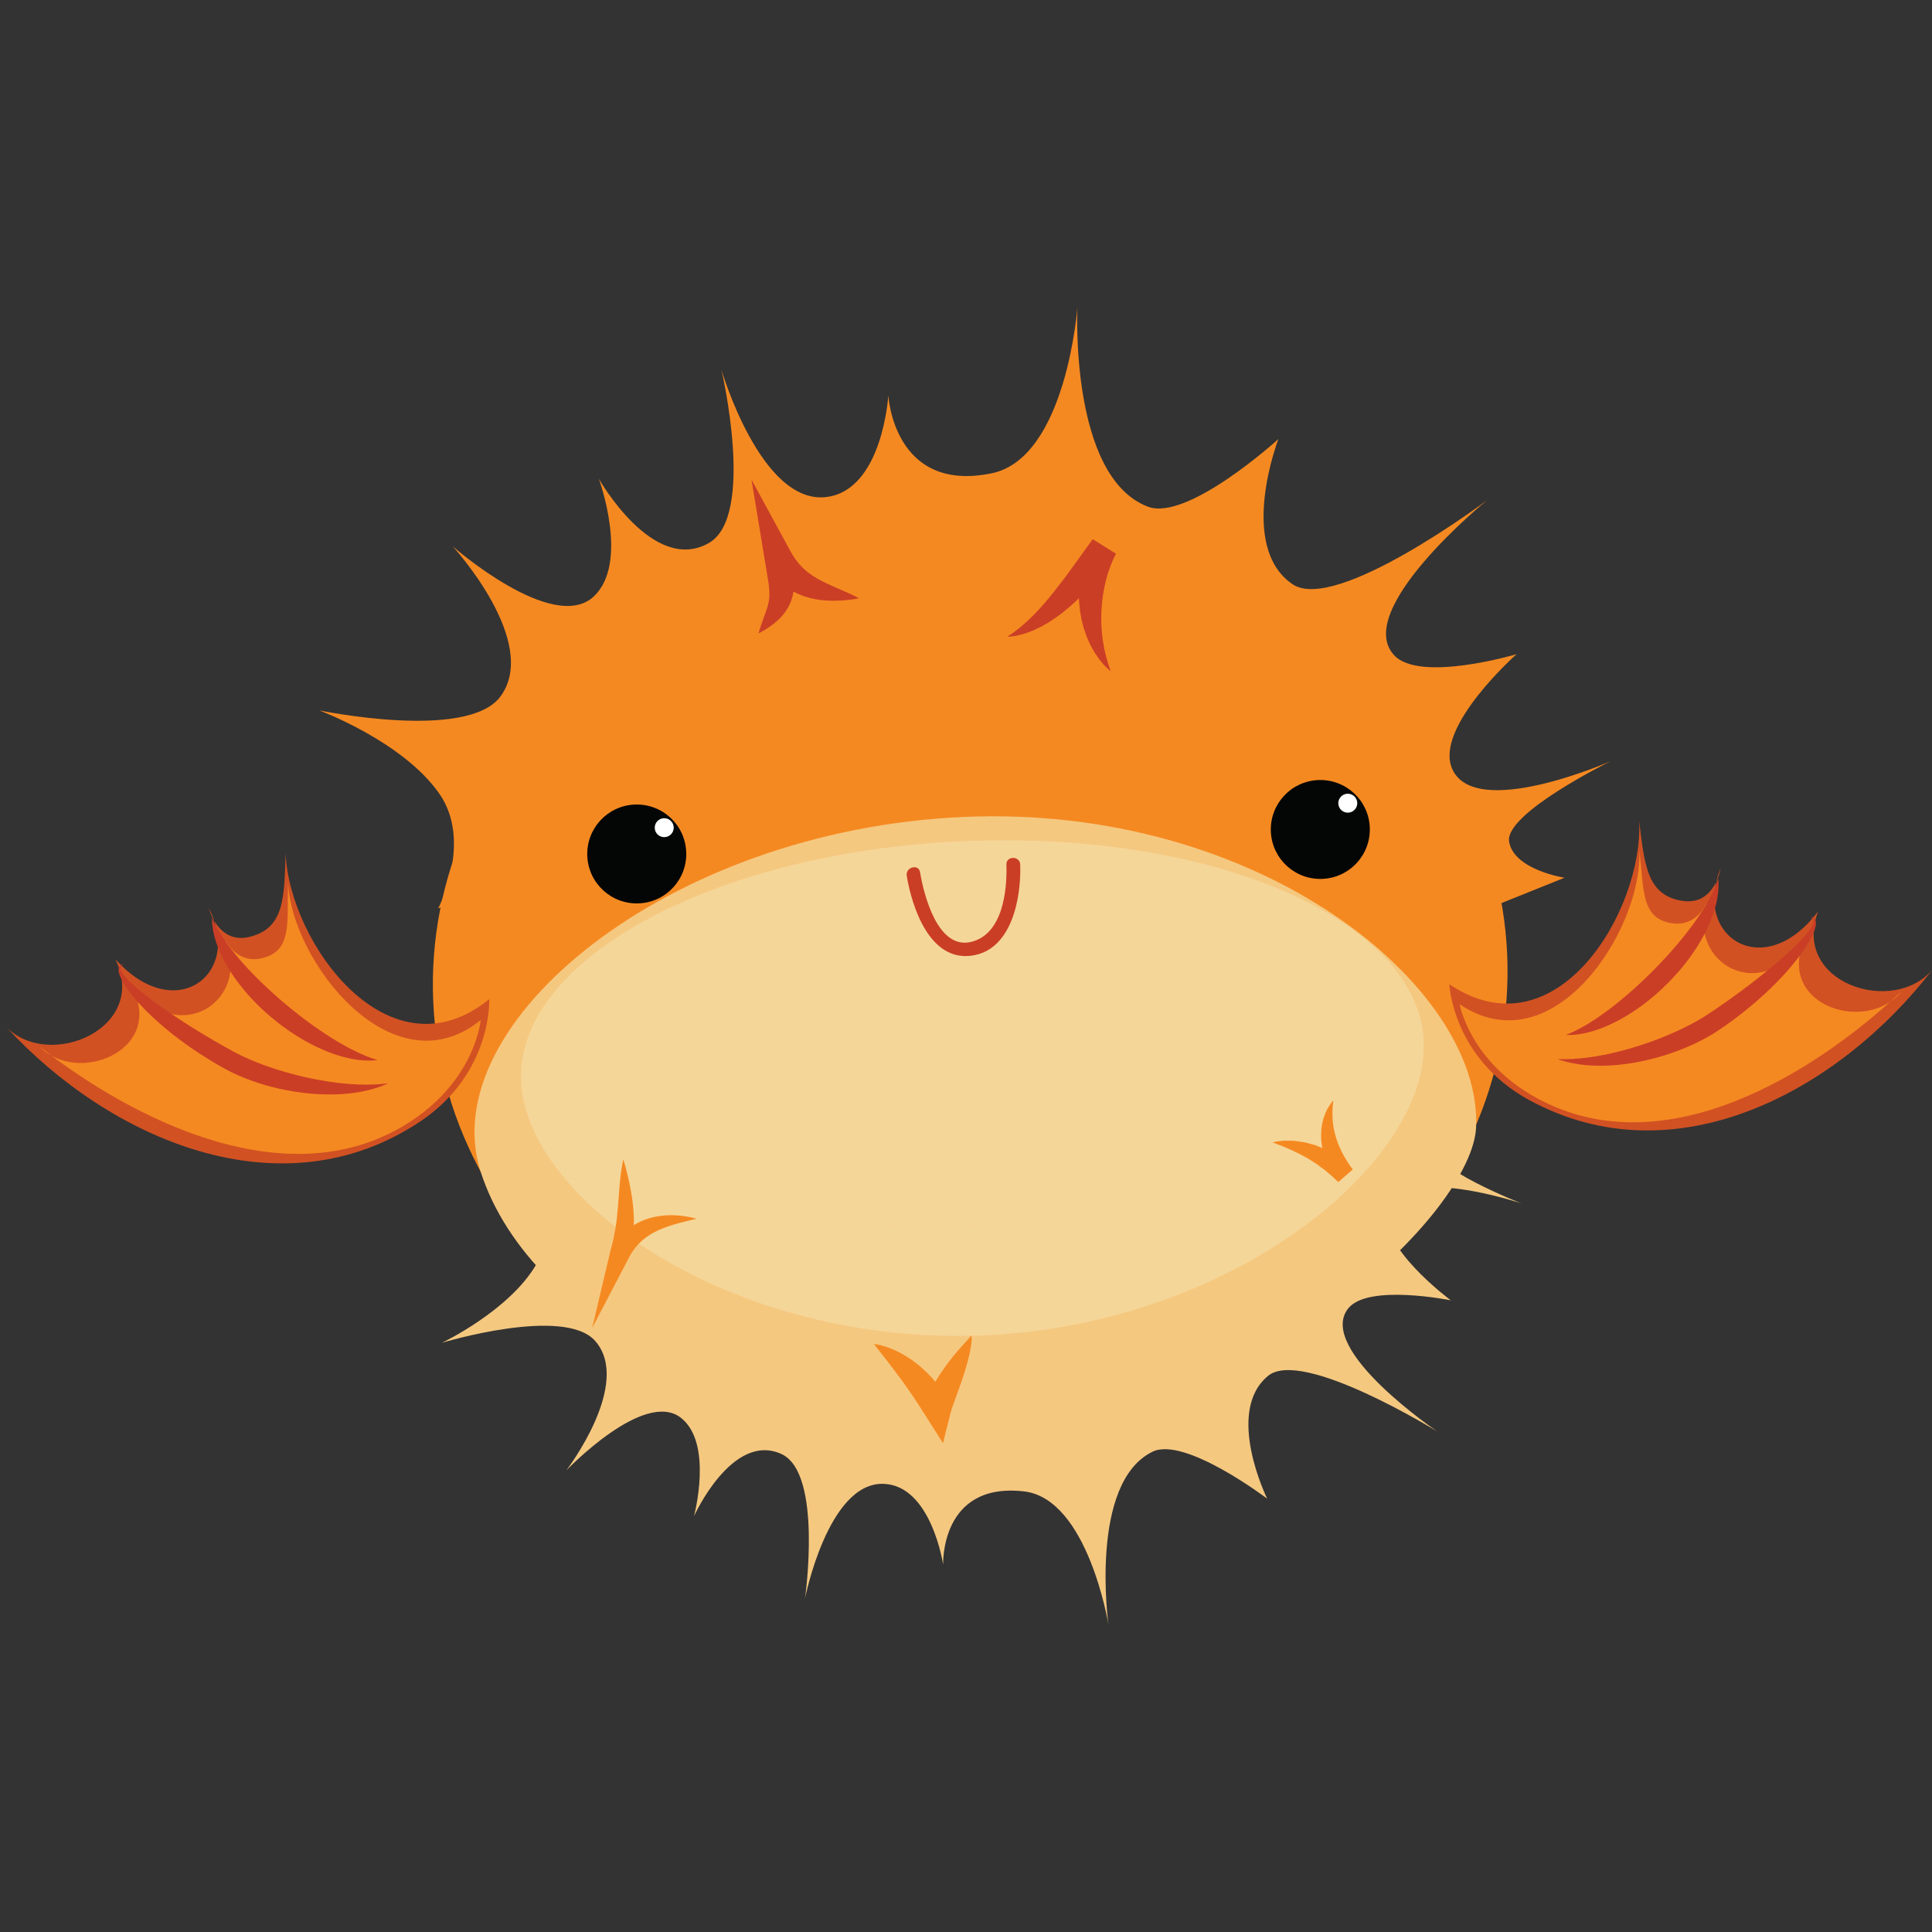 <svg xmlns="http://www.w3.org/2000/svg" xmlns:xlink="http://www.w3.org/1999/xlink" width="500" zoomAndPan="magnify" viewBox="0 0 375 375" height="500" preserveAspectRatio="xMidYMid meet" version="1.0"><rect x="0" y="0" width="375" height="375" fill="#333333" stroke="none"/><defs><clipPath id="69326faf49"><path d="M 61 59.582 L 313 59.582 L 313 177 L 61 177 Z M 61 59.582 " clip-rule="nonzero"/></clipPath><clipPath id="0290faa72a"><path d="M 85 211 L 296 211 L 296 315.332 L 85 315.332 Z M 85 211 " clip-rule="nonzero"/></clipPath><clipPath id="1d4a4197ae"><path d="M 1.062 165 L 95 165 L 95 226 L 1.062 226 Z M 1.062 165 " clip-rule="nonzero"/></clipPath></defs><path fill="#f58921" d="M 292.539 185.164 C 294.711 233.797 249.805 275.297 192.246 277.859 C 134.684 280.422 86.262 243.074 84.094 194.441 C 81.926 145.812 126.828 104.309 184.387 101.75 C 241.949 99.184 290.371 136.531 292.539 185.164 " fill-opacity="1" fill-rule="nonzero"/><g clip-path="url(#69326faf49)"><path fill="#f58921" d="M 85.059 176.312 C 85.059 176.312 91.801 163.359 85.246 154.012 C 78.129 143.855 61.938 137.879 61.938 137.879 C 61.938 137.879 90.758 143.902 97.156 135.164 C 104.898 124.586 87.871 106.043 87.871 106.043 C 87.871 106.043 107.363 123.145 115.246 115.777 C 122.23 109.246 116.23 92.918 116.23 92.918 C 116.23 92.918 126.754 111.613 137.602 105.391 C 146.703 100.168 140.031 71.777 140.031 71.777 C 140.031 71.777 147.66 97.906 160.305 96.484 C 171.32 95.242 172.426 76.723 172.426 76.723 C 172.426 76.723 173.395 95.793 192.477 91.867 C 207.004 88.879 209.129 59.578 209.129 59.578 C 209.129 59.578 207.516 92.5 222.789 98.34 C 230.492 101.285 248.137 85.219 248.137 85.219 C 248.137 85.219 240.102 106.043 250.871 113.391 C 259.285 119.125 288.613 97.109 288.613 97.109 C 288.613 97.109 262.398 118.438 270.621 127.199 C 275.645 132.551 294.367 126.973 294.367 126.973 C 294.367 126.973 278.398 141.109 281.84 149.172 C 286.211 159.41 312.652 147.734 312.652 147.734 C 312.652 147.734 292.016 157.863 292.914 163.355 C 293.812 168.848 303.672 170.367 303.672 170.367 L 287.613 176.824 C 287.613 176.824 229.078 151.52 182.598 154.141 C 142.84 156.383 85.059 176.312 85.059 176.312 " fill-opacity="1" fill-rule="nonzero"/></g><path fill="#f5c880" d="M 286.512 218.789 C 285.797 235.18 245.512 275.227 192.25 277.598 C 148.422 279.547 103.117 258.055 93.281 227.387 C 84.117 198.801 129.375 161.137 186.938 158.574 C 244.5 156.012 287.703 191.473 286.512 218.789 " fill-opacity="1" fill-rule="nonzero"/><g clip-path="url(#0290faa72a)"><path fill="#f5c880" d="M 102.289 226.66 C 102.289 226.66 108.918 237.023 104.121 245.363 C 98.906 254.414 85.773 260.637 85.773 260.637 C 85.773 260.637 109.504 253.426 115.527 260.281 C 122.816 268.578 109.918 285.41 109.918 285.41 C 109.918 285.41 124.996 269.602 132.16 275.191 C 138.512 280.148 134.699 294.301 134.699 294.301 C 134.699 294.301 142.129 277.824 151.695 282.234 C 159.727 285.938 156.254 310.258 156.254 310.258 C 156.254 310.258 160.695 287.762 171.41 288.012 C 180.75 288.227 183.066 303.68 183.066 303.68 C 183.066 303.68 182.445 287.609 198.75 289.477 C 211.164 290.898 215.145 315.324 215.145 315.324 C 215.145 315.324 211.324 287.82 223.699 281.777 C 229.941 278.73 245.953 290.887 245.953 290.887 C 245.953 290.887 237.648 274.016 246.137 267.047 C 252.766 261.605 279.023 277.883 279.023 277.883 C 279.023 277.883 255.426 261.949 261.668 253.984 C 265.484 249.117 281.609 252.395 281.609 252.395 C 281.609 252.395 267.148 241.727 269.434 234.707 C 272.336 225.793 295.398 233.609 295.398 233.609 C 295.398 233.609 277.324 226.648 277.664 221.977 C 278.004 217.305 286.164 215.293 286.164 215.293 L 272.207 211.074 C 272.207 211.074 224.988 236.688 185.793 237.965 C 152.266 239.059 102.289 226.66 102.289 226.66 " fill-opacity="1" fill-rule="nonzero"/></g><path fill="#f5d699" d="M 194.918 163.102 C 192.254 163.102 189.555 163.16 186.836 163.281 C 138.461 165.434 100.098 186.285 101.148 209.848 C 101.418 215.895 104.289 222.23 109.227 228.273 C 123.301 231.41 156.027 238.035 181.469 238.035 C 182.934 238.035 184.383 238.012 185.797 237.965 C 224.988 236.688 272.207 211.074 272.207 211.074 L 274.73 211.836 C 275.914 208.492 276.469 205.203 276.328 202.055 C 275.336 179.809 239.598 163.102 194.918 163.102 " fill-opacity="1" fill-rule="nonzero"/><path fill="#f5d699" d="M 272.207 211.074 C 272.207 211.074 224.984 236.688 185.793 237.965 C 184.379 238.012 182.934 238.035 181.465 238.035 C 156.027 238.035 123.297 231.41 109.227 228.273 C 122.82 244.906 152.078 259.297 185.84 259.297 C 187.582 259.297 189.348 259.258 191.113 259.18 C 233.016 257.316 267.055 233.492 274.727 211.836 L 272.207 211.074 " fill-opacity="1" fill-rule="nonzero"/><path fill="#f58921" d="M 120.977 225.02 C 121.23 225.789 121.434 226.566 121.629 227.344 C 121.828 228.117 122.004 228.891 122.172 229.668 C 122.332 230.441 122.477 231.23 122.609 232.016 C 122.684 232.406 122.719 232.812 122.773 233.211 C 122.828 233.609 122.871 234.012 122.914 234.414 C 122.984 235.223 123.008 236.047 123.043 236.863 C 123.043 237.277 123.02 237.691 123 238.105 C 122.98 238.52 122.973 238.938 122.941 239.352 L 122.766 240.59 C 122.703 241.004 122.664 241.422 122.574 241.832 C 122.371 242.641 122.188 243.457 121.965 244.262 L 118.492 242.914 L 119.098 241.805 C 119.32 241.445 119.566 241.098 119.812 240.754 C 120.07 240.414 120.355 240.094 120.629 239.77 C 120.922 239.457 121.242 239.168 121.555 238.875 C 121.887 238.609 122.223 238.344 122.566 238.09 C 122.926 237.867 123.285 237.633 123.652 237.434 C 124.031 237.25 124.398 237.043 124.789 236.898 C 125.18 236.758 125.559 236.586 125.953 236.48 C 126.348 236.379 126.738 236.254 127.133 236.188 C 127.527 236.109 127.922 236.023 128.316 235.992 C 128.711 235.953 129.102 235.895 129.496 235.891 C 129.887 235.883 130.277 235.852 130.664 235.875 C 131.055 235.898 131.438 235.891 131.82 235.941 C 132.203 235.984 132.586 236.008 132.961 236.078 C 133.34 236.145 133.715 236.199 134.09 236.277 C 134.461 236.367 134.832 236.449 135.199 236.555 C 134.828 236.66 134.461 236.734 134.094 236.824 L 133.008 237.086 L 131.938 237.363 C 131.586 237.449 131.238 237.559 130.891 237.656 C 130.203 237.855 129.531 238.082 128.883 238.332 C 128.555 238.445 128.25 238.602 127.934 238.727 C 127.613 238.848 127.328 239.027 127.027 239.168 C 126.723 239.305 126.457 239.5 126.172 239.656 C 125.891 239.824 125.641 240.023 125.371 240.195 C 125.113 240.383 124.879 240.598 124.637 240.789 L 123.957 241.434 L 123.348 242.137 C 123.164 242.391 122.969 242.629 122.793 242.887 C 122.637 243.16 122.465 243.418 122.301 243.688 L 121.859 244.531 L 114.945 257.754 L 118.387 243.184 C 118.555 242.469 118.762 241.762 118.949 241.051 L 119.383 238.891 L 119.707 236.691 L 119.812 235.566 C 119.844 235.188 119.906 234.816 119.93 234.434 C 119.973 233.668 120.055 232.902 120.105 232.125 C 120.156 231.344 120.227 230.566 120.297 229.773 L 120.418 228.586 C 120.469 228.188 120.5 227.789 120.566 227.395 C 120.684 226.605 120.805 225.812 120.977 225.02 " fill-opacity="1" fill-rule="nonzero"/><path fill="#f58921" d="M 169.637 260.863 C 170.039 260.914 170.422 261.004 170.812 261.074 C 171.199 261.176 171.582 261.285 171.969 261.402 C 172.344 261.531 172.715 261.672 173.086 261.812 C 173.445 261.973 173.816 262.125 174.172 262.301 C 174.523 262.48 174.883 262.656 175.227 262.852 C 175.566 263.055 175.91 263.254 176.246 263.465 L 177.23 264.137 L 178.176 264.863 C 178.797 265.359 179.379 265.902 179.953 266.453 L 180.777 267.312 C 181.043 267.605 181.301 267.906 181.562 268.211 L 182.301 269.141 L 182.996 270.105 C 183.438 270.762 183.859 271.43 184.25 272.121 L 179.398 272.758 C 179.652 271.926 179.941 271.273 180.246 270.621 C 180.543 269.977 180.887 269.375 181.211 268.777 C 181.543 268.184 181.91 267.613 182.262 267.043 C 182.637 266.48 183.004 265.918 183.398 265.379 C 183.785 264.832 184.188 264.293 184.602 263.77 C 185.016 263.242 185.438 262.723 185.879 262.211 C 186.312 261.703 186.766 261.199 187.223 260.703 L 187.906 259.957 C 188.023 259.832 188.137 259.707 188.238 259.582 C 188.289 259.52 188.336 259.449 188.371 259.395 L 188.41 259.352 L 188.301 259.348 C 188.332 259.312 188.352 259.27 188.418 259.254 C 188.512 259.234 188.566 259.355 188.57 259.398 C 188.602 259.504 188.602 259.598 188.605 259.691 C 188.609 259.879 188.602 260.059 188.594 260.238 C 188.566 260.598 188.523 260.949 188.469 261.293 C 188.363 261.984 188.223 262.656 188.062 263.316 C 187.91 263.98 187.73 264.629 187.547 265.273 C 187.363 265.918 187.164 266.551 186.957 267.18 C 186.758 267.809 186.531 268.422 186.324 269.039 L 185.664 270.855 C 185.434 271.449 185.23 272.047 185.023 272.617 C 184.824 273.18 184.629 273.75 184.523 274.184 L 183.031 280.109 L 179.668 274.82 L 178.555 273.066 L 177.41 271.332 C 177.215 271.047 177.016 270.762 176.828 270.469 L 176.234 269.617 C 176.027 269.336 175.832 269.043 175.633 268.758 C 175.422 268.477 175.215 268.199 175.016 267.906 L 173.75 266.199 L 172.438 264.473 C 172.207 264.191 171.988 263.895 171.758 263.602 C 171.527 263.312 171.293 263.02 171.062 262.715 C 170.828 262.426 170.594 262.125 170.359 261.812 C 170.121 261.5 169.867 261.199 169.637 260.863 " fill-opacity="1" fill-rule="nonzero"/><path fill="#f58921" d="M 246.977 221.707 C 247.66 221.574 248.332 221.496 249.008 221.422 C 249.348 221.395 249.695 221.41 250.047 221.406 L 251.105 221.43 C 251.453 221.461 251.793 221.516 252.145 221.555 L 253.188 221.715 C 253.531 221.785 253.867 221.887 254.207 221.977 C 254.551 222.07 254.895 222.16 255.234 222.262 C 255.895 222.52 256.555 222.785 257.211 223.07 C 257.523 223.238 257.84 223.406 258.148 223.582 C 258.461 223.762 258.777 223.93 259.082 224.113 C 259.664 224.523 260.246 224.941 260.82 225.367 L 262.406 226.797 L 259.59 229.242 L 258.977 228.375 C 258.789 228.074 258.598 227.777 258.418 227.469 L 257.918 226.527 C 257.762 226.207 257.621 225.879 257.48 225.551 C 257.352 225.223 257.234 224.883 257.109 224.547 C 256.996 224.211 256.91 223.859 256.816 223.516 C 256.734 223.168 256.66 222.816 256.594 222.465 C 256.543 222.109 256.504 221.754 256.465 221.402 C 256.434 221.047 256.434 220.684 256.422 220.332 C 256.43 219.973 256.445 219.617 256.469 219.262 C 256.516 218.906 256.555 218.559 256.613 218.211 C 256.695 217.863 256.766 217.52 256.855 217.18 C 256.973 216.848 257.074 216.516 257.199 216.191 C 257.348 215.871 257.48 215.555 257.645 215.25 C 257.82 214.953 257.988 214.66 258.172 214.375 C 258.383 214.102 258.578 213.828 258.801 213.574 C 258.777 213.918 258.73 214.242 258.695 214.566 L 258.633 215.531 L 258.625 216.473 L 258.672 217.391 L 258.766 218.293 L 258.91 219.172 C 258.98 219.461 259.039 219.746 259.102 220.031 L 259.344 220.875 L 259.625 221.699 L 259.941 222.504 L 260.301 223.293 L 260.691 224.066 C 260.84 224.316 260.973 224.574 261.117 224.824 L 261.574 225.562 C 261.742 225.801 261.895 226.047 262.055 226.289 L 262.574 226.988 L 259.758 229.438 L 258.426 228.191 C 257.969 227.797 257.492 227.422 257.031 227.023 C 256.551 226.66 256.047 226.324 255.566 225.941 C 255.051 225.625 254.535 225.297 254.02 224.953 C 253.477 224.668 252.934 224.355 252.387 224.051 L 251.531 223.645 C 251.246 223.508 250.957 223.355 250.668 223.223 C 250.086 222.984 249.496 222.73 248.887 222.457 C 248.246 222.227 247.609 221.992 246.977 221.707 " fill-opacity="1" fill-rule="nonzero"/><path fill="#d15123" d="M 296.816 213.52 C 325.219 229 357.039 211.738 375.238 188.016 C 367.711 197.336 347.625 190.863 352.891 176.902 C 342.363 190.879 328.48 181.797 333.957 168.609 C 333.957 168.609 332.812 175.848 326.527 174.852 C 319.812 173.785 319.207 168.242 318.16 159.305 C 319.02 176.691 302.117 205.023 281.312 191.043 C 281.312 191.043 281.926 205.406 296.816 213.52 " fill-opacity="1" fill-rule="nonzero"/><path fill="#f58921" d="M 298.332 213.156 C 323.285 226.758 352.637 207.902 369.082 192.445 C 362.469 200.629 345.328 195.406 349.953 183.137 C 340.707 195.418 326.824 185.902 331.637 174.316 C 331.637 174.316 329.953 180.062 324.434 179.188 C 318.535 178.25 319.109 172.848 318.191 164.992 C 318.941 180.266 301.602 207.207 283.32 194.93 C 283.32 194.93 285.25 206.027 298.332 213.156 " fill-opacity="1" fill-rule="nonzero"/><path fill="#ca3e26" d="M 302.324 205.566 C 302.324 205.566 302.566 205.57 303.02 205.578 C 303.477 205.598 304.129 205.578 304.961 205.555 C 306.629 205.48 308.977 205.242 311.727 204.672 C 314.477 204.105 317.629 203.227 320.902 202.027 C 321.719 201.723 322.543 201.402 323.367 201.062 C 324.191 200.715 325.02 200.363 325.844 199.977 C 327.484 199.203 329.121 198.363 330.656 197.41 C 331.406 196.945 332.211 196.406 332.973 195.887 C 333.742 195.359 334.516 194.836 335.266 194.301 C 336.777 193.234 338.242 192.152 339.645 191.082 C 342.445 188.938 344.984 186.832 347.066 184.93 C 348.105 183.977 349.027 183.074 349.801 182.238 C 350.57 181.398 351.207 180.637 351.613 179.953 C 352.016 179.277 352.191 178.656 351.93 178.34 C 351.672 178.027 351.367 178.008 351.387 177.996 C 351.387 177.996 351.449 177.996 351.562 178 C 351.68 178.02 351.871 178.031 352.082 178.188 C 352.297 178.336 352.453 178.672 352.469 179.039 C 352.496 179.41 352.422 179.816 352.293 180.242 C 351.773 181.957 350.461 184.082 348.648 186.387 C 346.828 188.699 344.477 191.188 341.758 193.621 C 340.398 194.844 338.941 196.051 337.418 197.215 C 335.883 198.391 334.336 199.496 332.625 200.586 C 330.902 201.641 329.121 202.547 327.32 203.297 C 325.523 204.066 323.703 204.68 321.926 205.188 C 318.367 206.199 314.938 206.715 311.984 206.832 C 310.508 206.887 309.152 206.852 307.961 206.75 C 306.766 206.652 305.734 206.469 304.902 206.301 C 304.062 206.129 303.41 205.926 302.984 205.793 C 302.555 205.645 302.324 205.566 302.324 205.566 " fill-opacity="1" fill-rule="nonzero"/><path fill="#ca3e26" d="M 303.957 200.883 C 303.957 200.883 304.121 200.812 304.426 200.68 C 304.582 200.617 304.77 200.539 304.988 200.445 C 305.203 200.34 305.449 200.223 305.719 200.098 C 305.988 199.98 306.281 199.816 306.602 199.645 C 306.922 199.477 307.262 199.297 307.621 199.078 C 307.977 198.875 308.355 198.652 308.746 198.398 C 309.141 198.16 309.547 197.891 309.969 197.605 C 310.809 197.043 311.695 196.398 312.613 195.703 C 313.531 194.992 314.484 194.242 315.441 193.422 C 315.922 193.02 316.398 192.586 316.891 192.168 C 317.363 191.727 317.863 191.301 318.344 190.844 C 319.312 189.945 320.27 189.008 321.215 188.051 C 322.152 187.094 323.078 186.121 323.957 185.137 C 324.406 184.648 324.816 184.145 325.254 183.664 C 325.664 183.164 326.082 182.684 326.477 182.191 C 327.273 181.223 328.008 180.254 328.688 179.324 C 329.363 178.391 329.98 177.488 330.512 176.633 C 330.777 176.207 331.039 175.793 331.258 175.391 C 331.375 175.191 331.488 174.996 331.598 174.809 C 331.699 174.613 331.797 174.426 331.891 174.242 C 331.988 174.059 332.082 173.883 332.176 173.711 C 332.258 173.535 332.336 173.367 332.414 173.203 C 332.57 172.879 332.719 172.578 332.824 172.301 C 332.934 172.02 333.035 171.77 333.133 171.551 C 333.211 171.328 333.277 171.141 333.332 170.984 C 333.445 170.672 333.508 170.508 333.508 170.508 C 333.508 170.508 333.52 170.684 333.543 171.012 C 333.555 171.18 333.566 171.387 333.578 171.629 C 333.578 171.871 333.566 172.152 333.551 172.465 C 333.543 172.781 333.5 173.125 333.457 173.504 C 333.422 173.883 333.348 174.289 333.258 174.719 C 333.184 175.152 333.066 175.605 332.934 176.082 C 332.816 176.562 332.645 177.051 332.473 177.562 C 332.309 178.086 332.074 178.594 331.863 179.141 C 331.633 179.676 331.375 180.219 331.105 180.777 C 330.547 181.879 329.906 183.02 329.164 184.145 C 328.434 185.27 327.621 186.398 326.727 187.488 C 325.852 188.598 324.871 189.637 323.887 190.676 C 322.863 191.676 321.836 192.672 320.742 193.562 C 319.668 194.473 318.555 195.305 317.441 196.059 C 316.336 196.82 315.211 197.48 314.125 198.066 C 313.578 198.352 313.039 198.621 312.512 198.867 C 311.973 199.094 311.473 199.34 310.961 199.523 C 310.453 199.711 309.973 199.898 309.496 200.035 C 309.027 200.184 308.582 200.32 308.148 200.414 C 307.727 200.52 307.328 200.613 306.949 200.664 C 306.574 200.727 306.234 200.785 305.914 200.812 C 305.602 200.848 305.316 200.875 305.078 200.887 C 304.84 200.887 304.633 200.891 304.469 200.891 C 304.137 200.887 303.957 200.883 303.957 200.883 " fill-opacity="1" fill-rule="nonzero"/><g clip-path="url(#1d4a4197ae)"><path fill="#d15123" d="M 81.52 217.707 C 54.609 235.648 21.379 221.277 1.141 199.27 C 9.469 207.883 28.895 199.652 22.41 186.211 C 34.137 199.203 47.16 188.922 40.531 176.273 C 40.531 176.273 42.316 183.383 48.488 181.832 C 55.078 180.172 55.188 174.598 55.434 165.602 C 56.129 182.996 75.484 209.711 94.961 193.941 C 94.961 193.941 95.629 208.297 81.52 217.707 " fill-opacity="1" fill-rule="nonzero"/></g><path fill="#f58921" d="M 79.98 217.48 C 56.336 233.242 25.418 217.066 7.664 203.129 C 14.98 210.699 31.586 203.973 25.887 192.164 C 36.191 203.574 49.172 192.863 43.348 181.75 C 43.348 181.75 45.535 187.324 50.957 185.961 C 56.746 184.504 55.695 179.172 55.91 171.27 C 56.52 186.551 76.191 211.844 93.305 197.988 C 93.305 197.988 92.371 209.215 79.98 217.48 " fill-opacity="1" fill-rule="nonzero"/><path fill="#ca3e26" d="M 75.328 210.273 C 75.328 210.273 75.105 210.371 74.691 210.559 C 74.277 210.73 73.645 210.988 72.828 211.234 C 72.008 211.477 71 211.75 69.816 211.953 C 68.637 212.16 67.293 212.316 65.816 212.391 C 62.867 212.539 59.402 212.328 55.77 211.637 C 53.953 211.293 52.086 210.84 50.23 210.234 C 48.367 209.645 46.512 208.902 44.699 208.004 C 42.902 207.07 41.262 206.105 39.629 205.07 C 38.008 204.047 36.449 202.977 34.988 201.879 C 32.059 199.695 29.496 197.426 27.48 195.285 C 25.469 193.148 23.973 191.148 23.305 189.488 C 23.141 189.074 23.027 188.676 23.02 188.305 C 23.004 187.938 23.129 187.59 23.332 187.422 C 23.523 187.246 23.715 187.219 23.828 187.191 C 23.945 187.18 24.004 187.172 24.004 187.172 C 24.023 187.18 23.723 187.227 23.492 187.559 C 23.262 187.898 23.496 188.5 23.957 189.137 C 24.418 189.785 25.121 190.488 25.961 191.254 C 26.805 192.016 27.805 192.836 28.926 193.691 C 31.168 195.402 33.887 197.273 36.867 199.16 C 38.359 200.102 39.914 201.047 41.512 201.977 C 42.309 202.445 43.125 202.895 43.941 203.355 C 44.746 203.805 45.594 204.27 46.383 204.664 C 47.996 205.48 49.699 206.172 51.402 206.797 C 52.258 207.105 53.117 207.383 53.965 207.656 C 54.82 207.926 55.668 208.168 56.512 208.395 C 59.875 209.305 63.094 209.898 65.883 210.219 C 68.672 210.543 71.035 210.57 72.699 210.496 C 73.531 210.445 74.184 210.406 74.633 210.352 C 75.086 210.301 75.328 210.273 75.328 210.273 " fill-opacity="1" fill-rule="nonzero"/><path fill="#ca3e26" d="M 73.281 205.754 C 73.281 205.754 73.105 205.77 72.773 205.805 C 72.609 205.816 72.406 205.836 72.168 205.855 C 71.926 205.863 71.645 205.863 71.328 205.855 C 71.008 205.859 70.664 205.828 70.285 205.801 C 69.902 205.785 69.496 205.727 69.062 205.656 C 68.625 205.602 68.172 205.508 67.691 205.402 C 67.203 205.305 66.707 205.16 66.188 205.02 C 65.66 204.883 65.141 204.684 64.582 204.504 C 64.035 204.309 63.477 204.086 62.902 203.852 C 61.773 203.363 60.59 202.805 59.422 202.145 C 58.246 201.496 57.066 200.762 55.914 199.953 C 54.746 199.16 53.633 198.262 52.523 197.355 C 51.453 196.41 50.379 195.461 49.41 194.434 C 48.422 193.43 47.516 192.375 46.684 191.316 C 45.844 190.266 45.109 189.184 44.453 188.137 C 44.133 187.605 43.828 187.086 43.551 186.574 C 43.293 186.047 43.016 185.562 42.805 185.059 C 42.59 184.562 42.375 184.094 42.211 183.621 C 42.039 183.16 41.883 182.723 41.77 182.293 C 41.641 181.875 41.531 181.477 41.465 181.102 C 41.387 180.73 41.312 180.391 41.277 180.074 C 41.234 179.766 41.195 179.488 41.176 179.246 C 41.168 179.004 41.16 178.797 41.152 178.629 C 41.148 178.297 41.145 178.121 41.145 178.121 C 41.145 178.121 41.223 178.281 41.363 178.582 C 41.43 178.73 41.512 178.914 41.613 179.129 C 41.727 179.34 41.852 179.578 41.988 179.848 C 42.117 180.117 42.293 180.402 42.477 180.711 C 42.566 180.863 42.66 181.027 42.758 181.195 C 42.863 181.355 42.973 181.523 43.086 181.699 C 43.199 181.871 43.312 182.051 43.43 182.234 C 43.559 182.414 43.688 182.598 43.82 182.785 C 44.078 183.168 44.371 183.555 44.676 183.957 C 45.281 184.762 45.977 185.605 46.73 186.477 C 47.492 187.34 48.305 188.238 49.188 189.137 C 49.621 189.59 50.086 190.031 50.535 190.492 C 51.016 190.934 51.473 191.398 51.961 191.844 C 52.922 192.746 53.93 193.633 54.949 194.508 C 55.977 195.371 57.012 196.227 58.059 197.031 C 58.578 197.441 59.113 197.82 59.621 198.223 C 60.152 198.594 60.664 198.984 61.18 199.34 C 62.207 200.07 63.223 200.738 64.199 201.359 C 65.18 201.973 66.117 202.539 67.004 203.02 C 67.449 203.266 67.875 203.5 68.289 203.703 C 68.703 203.918 69.098 204.109 69.477 204.281 C 69.848 204.465 70.207 204.613 70.539 204.754 C 70.871 204.898 71.18 205.035 71.457 205.129 C 71.738 205.227 71.992 205.32 72.215 205.41 C 72.445 205.48 72.641 205.543 72.797 205.594 C 73.113 205.695 73.281 205.754 73.281 205.754 " fill-opacity="1" fill-rule="nonzero"/><path fill="#ca3e26" d="M 195.496 123.602 C 195.949 123.266 196.426 122.984 196.879 122.656 C 197.309 122.316 197.727 122.008 198.133 121.676 C 198.527 121.312 198.938 120.988 199.324 120.629 C 199.699 120.258 200.09 119.914 200.453 119.539 C 200.816 119.156 201.188 118.793 201.539 118.41 L 202.582 117.254 C 202.91 116.848 203.258 116.461 203.594 116.066 C 203.922 115.656 204.242 115.25 204.578 114.852 C 205.219 114.031 205.859 113.207 206.492 112.375 L 207.43 111.113 C 207.746 110.695 208.047 110.262 208.355 109.836 L 212.09 104.66 L 216.617 107.473 L 216.016 108.703 L 215.492 109.992 C 215.344 110.43 215.18 110.867 215.035 111.312 C 214.918 111.766 214.781 112.215 214.652 112.672 C 214.551 113.137 214.434 113.594 214.34 114.062 C 214.27 114.531 214.164 115 214.09 115.473 L 213.91 116.906 L 213.797 118.355 C 213.793 118.84 213.766 119.328 213.75 119.82 C 213.766 120.309 213.777 120.797 213.777 121.297 C 213.809 121.789 213.855 122.277 213.879 122.781 L 214.055 124.273 L 214.309 125.77 L 214.648 127.273 L 215.078 128.785 C 215.238 129.285 215.434 129.781 215.594 130.312 C 215.18 129.957 214.793 129.574 214.387 129.191 C 214.031 128.777 213.668 128.359 213.32 127.918 C 213.004 127.469 212.691 127.008 212.383 126.535 C 212.105 126.051 211.84 125.559 211.574 125.059 C 211.34 124.547 211.117 124.031 210.895 123.508 C 210.703 122.977 210.527 122.441 210.348 121.898 C 210.195 121.355 210.055 120.805 209.922 120.246 C 209.82 119.691 209.711 119.129 209.625 118.562 L 209.453 116.855 C 209.422 116.281 209.426 115.707 209.41 115.133 C 209.426 114.559 209.449 113.98 209.488 113.402 C 209.547 112.828 209.629 112.254 209.699 111.676 C 209.793 111.102 209.922 110.531 210.043 109.961 C 210.188 109.395 210.355 108.832 210.516 108.266 C 210.695 107.707 210.926 107.156 211.133 106.605 C 211.375 106.062 211.633 105.523 211.887 104.984 L 216.418 107.797 C 215.777 108.676 215.117 109.547 214.449 110.426 C 214.105 110.859 213.766 111.289 213.41 111.719 C 213.055 112.145 212.719 112.582 212.344 112.996 C 211.605 113.832 210.867 114.672 210.074 115.465 C 209.672 115.859 209.281 116.262 208.875 116.648 L 207.617 117.785 C 207.184 118.156 206.742 118.516 206.305 118.867 C 205.848 119.211 205.395 119.559 204.934 119.887 L 203.5 120.832 C 203.008 121.125 202.504 121.402 202.008 121.68 C 201.496 121.938 200.969 122.176 200.449 122.41 C 199.918 122.629 199.371 122.816 198.836 122.996 C 198.285 123.172 197.707 123.293 197.16 123.422 C 196.609 123.492 196.059 123.559 195.496 123.602 " fill-opacity="1" fill-rule="nonzero"/><path fill="#ca3e26" d="M 147.234 122.926 C 147.605 121.508 148.141 120.219 148.57 118.988 C 148.684 118.688 148.781 118.383 148.867 118.09 C 148.961 117.801 149.043 117.516 149.102 117.238 C 149.172 116.961 149.223 116.695 149.258 116.434 C 149.285 116.172 149.324 115.922 149.328 115.668 C 149.34 115.418 149.332 115.164 149.328 114.906 C 149.32 114.648 149.309 114.387 149.273 114.117 C 149.234 113.578 149.148 113.008 149.055 112.418 L 148.438 108.691 L 145.863 93.09 L 153.398 106.934 C 153.703 107.496 154.031 108.027 154.387 108.527 C 154.746 109.027 155.125 109.5 155.539 109.938 C 155.75 110.16 155.977 110.359 156.199 110.574 C 156.43 110.781 156.668 110.98 156.922 111.172 C 157.426 111.547 157.969 111.918 158.559 112.254 C 159.145 112.602 159.773 112.91 160.426 113.23 C 161.082 113.535 161.758 113.844 162.457 114.145 C 163.152 114.449 163.863 114.75 164.578 115.074 C 164.938 115.234 165.293 115.402 165.656 115.578 C 166.012 115.762 166.371 115.922 166.73 116.129 C 166.328 116.215 165.934 116.262 165.539 116.332 C 165.145 116.387 164.746 116.438 164.352 116.473 C 163.559 116.555 162.766 116.598 161.969 116.602 C 161.562 116.613 161.164 116.598 160.758 116.578 C 160.355 116.566 159.945 116.535 159.535 116.484 C 159.129 116.438 158.715 116.395 158.301 116.309 C 157.891 116.23 157.473 116.141 157.055 116.031 C 156.637 115.922 156.227 115.785 155.812 115.637 C 155.398 115.484 154.984 115.316 154.578 115.117 C 154.176 114.918 153.777 114.695 153.387 114.461 C 152.992 114.219 152.621 113.945 152.258 113.664 C 151.531 113.098 150.863 112.449 150.277 111.75 C 149.691 111.047 149.18 110.305 148.738 109.539 L 153.695 107.777 C 153.949 109.125 154.145 110.504 154.191 111.98 C 154.207 112.348 154.199 112.727 154.184 113.109 C 154.168 113.492 154.152 113.883 154.102 114.281 C 154.051 114.676 153.98 115.082 153.891 115.488 C 153.805 115.895 153.676 116.297 153.527 116.695 C 153.379 117.09 153.211 117.477 153.008 117.84 C 152.805 118.203 152.59 118.551 152.355 118.867 C 151.879 119.508 151.359 120.055 150.812 120.539 C 150.266 121.023 149.699 121.453 149.105 121.848 C 148.809 122.047 148.504 122.234 148.195 122.418 C 147.875 122.59 147.57 122.77 147.234 122.926 " fill-opacity="1" fill-rule="nonzero"/><path fill="#040606" d="M 265.875 160.57 C 266.109 165.871 262.004 170.355 256.699 170.59 C 251.398 170.828 246.906 166.727 246.672 161.426 C 246.434 156.133 250.539 151.645 255.844 151.41 C 261.145 151.172 265.637 155.277 265.875 160.57 " fill-opacity="1" fill-rule="nonzero"/><path fill="#ffffff" d="M 263.445 155.816 C 263.488 156.832 262.703 157.691 261.688 157.738 C 260.672 157.781 259.812 156.996 259.766 155.984 C 259.719 154.969 260.508 154.109 261.523 154.062 C 262.539 154.02 263.398 154.805 263.445 155.816 " fill-opacity="1" fill-rule="nonzero"/><path fill="#040606" d="M 133.195 165.328 C 133.43 170.625 129.324 175.109 124.023 175.344 C 118.719 175.582 114.227 171.477 113.992 166.18 C 113.758 160.883 117.863 156.398 123.168 156.164 C 128.469 155.926 132.961 160.027 133.195 165.328 " fill-opacity="1" fill-rule="nonzero"/><path fill="#ffffff" d="M 130.766 160.57 C 130.812 161.586 130.023 162.445 129.008 162.488 C 127.992 162.535 127.133 161.75 127.086 160.734 C 127.043 159.723 127.828 158.863 128.844 158.816 C 129.859 158.77 130.719 159.559 130.766 160.57 " fill-opacity="1" fill-rule="nonzero"/><path fill="#ca3e26" d="M 176 170.004 C 177.023 176.125 180.445 186.598 188.594 185.492 C 196.461 184.426 198.234 174.152 198.023 167.812 C 197.965 166.094 195.289 166.086 195.344 167.812 C 195.512 172.871 194.629 181.262 188.582 182.801 C 181.977 184.484 179.297 173.574 178.582 169.293 C 178.301 167.594 175.719 168.32 176 170.004 " fill-opacity="1" fill-rule="nonzero"/></svg>